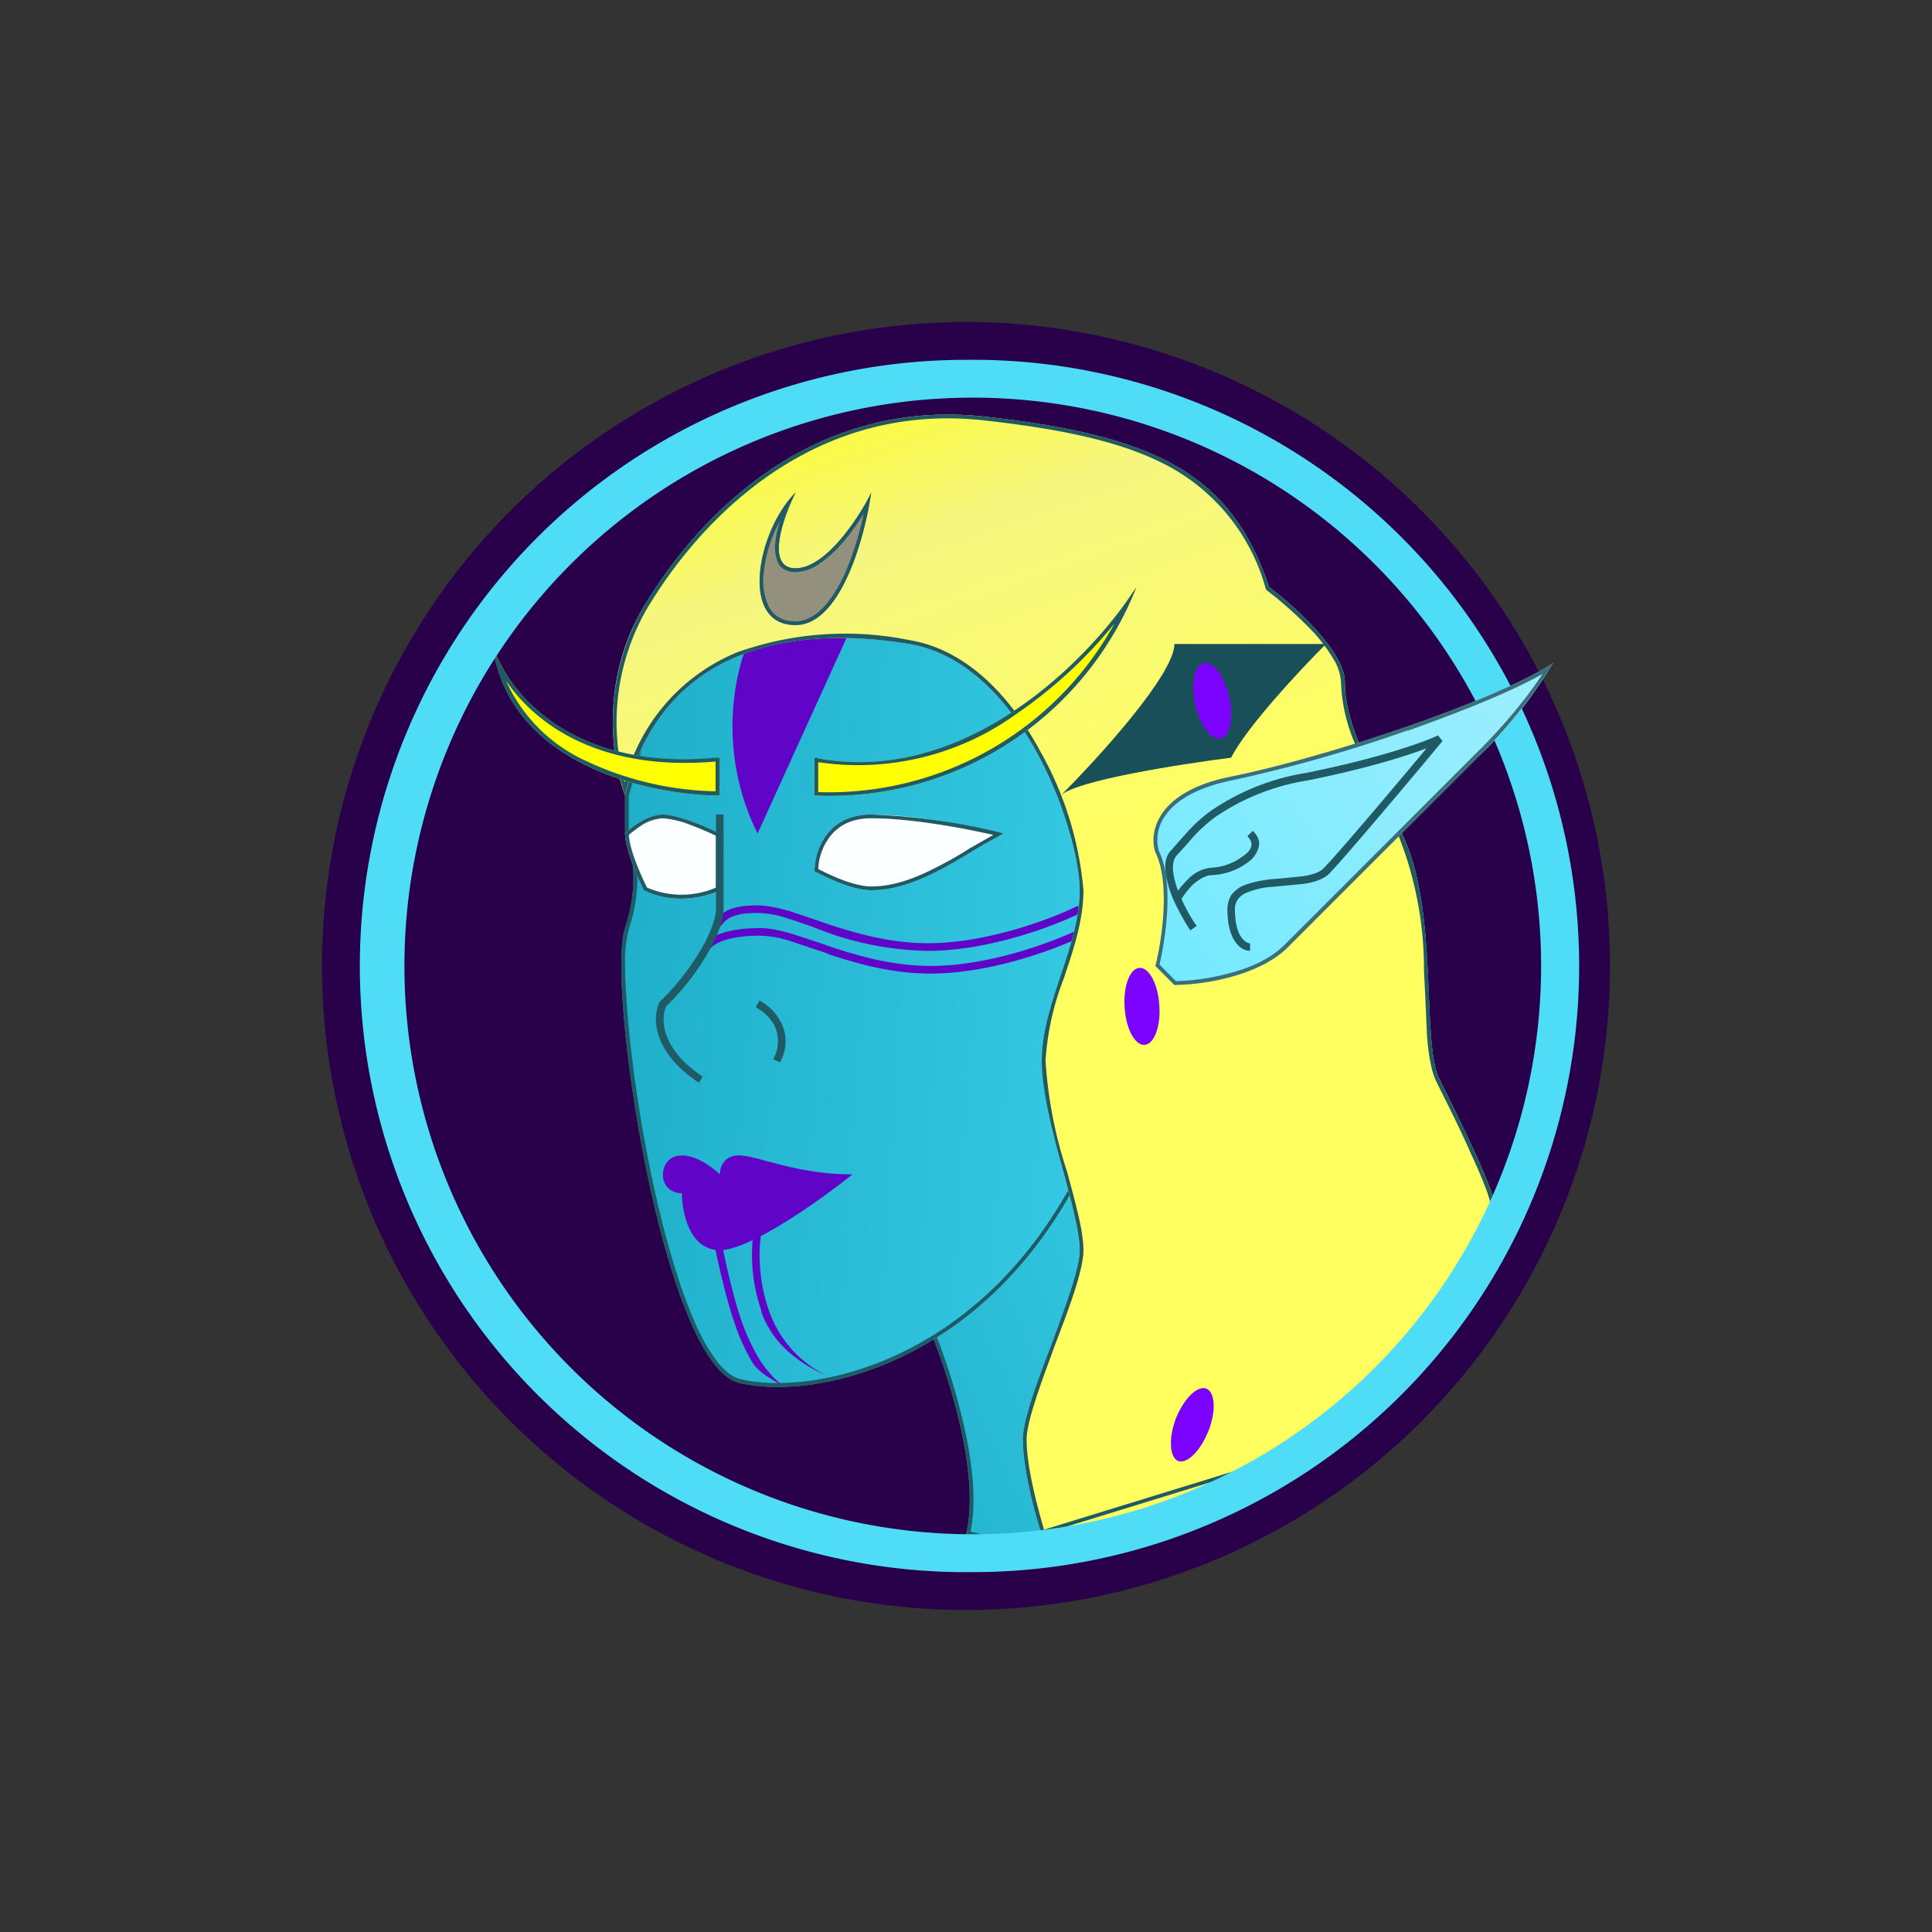 <svg xmlns="http://www.w3.org/2000/svg" width="24" height="24" fill="none" viewBox="0 0 24 24">
    <rect x="0" y="0" width="24" height="24" fill="#333333" stroke="none"/>
    <path fill="#28014A" d="M12 20a8 8 0 1 0 0-16 8 8 0 0 0 0 16"/>
    <path fill="url(#WALV__a)" d="M12 19.059c.188-.753-.235-2.038-.47-2.588l3.529-3.53 1.647 4.706-1.647.942-2.118.705z"/>
    <path fill="#1F5A65" fill-rule="evenodd" d="M12 19.059c.188-.753-.235-2.038-.47-2.588l3.529-3.53 1.647 4.706-1.647.942-2.118.705zm.056-.033c.08-.386.02-.88-.089-1.35a8 8 0 0 0-.381-1.196l3.454-3.454 1.61 4.598-1.61.922-2.099.701z" clip-rule="evenodd"/>
    <path fill="url(#WALV__b)" d="M7.764 10.353v-.47l.706-2.59 2.824-.234 2.588 2.353-.235 4.705c-1.177 2.824-3.53 3.294-4.47 3.06-.942-.236-1.648-4.942-1.413-5.648.189-.565.08-1.021 0-1.176"/>
    <path fill="#1F5A65" fill-rule="evenodd" d="M7.811 10.343c.085.175.189.636 0 1.2q-.052.209-.047.424c0 .193.014.433.038.706.047.54.141 1.2.273 1.844.132.65.301 1.276.494 1.76.094.24.198.443.306.589.103.15.212.235.31.263.918.23 3.248-.226 4.415-3.021l.235-4.678-2.56-2.324-2.767.235-.697 2.546zm.66-3.05-.707 2.59v.47c.08.155.189.611 0 1.176-.235.706.47 5.412 1.412 5.647.941.236 3.294-.235 4.47-3.059l.236-4.705-2.588-2.353z" clip-rule="evenodd"/>
    <path fill="#6004C7" d="M9.411 11.341c-.367 0-.4.104-.47.174l-.066-.07c.085-.085.146-.198.536-.198.123 0 .264.033.41.075l.31.104.175.061c.353.113.757.23 1.223.23.744 0 1.553-.31 1.859-.465l.047.084c-.32.16-1.144.476-1.906.476a3.9 3.9 0 0 1-1.43-.297c-.109-.037-.208-.075-.306-.103a1.2 1.2 0 0 0-.382-.07"/>
    <path fill="#6004C7" d="M9.444 11.623c-.362 0-.546.08-.612.151l-.065-.066c.084-.09.287-.179.677-.179.127 0 .264.033.41.076l.315.103.174.061c.348.113.753.23 1.224.23.738 0 1.548-.31 1.858-.465l.043.085c-.32.16-1.144.475-1.906.475-.48 0-.894-.118-1.252-.235q-.09-.038-.174-.062l-.306-.103a1.3 1.3 0 0 0-.386-.07m-.033-1.27c-.564-1.13-.235-2.273 0-2.588.753-.189 1.097-.08 1.177 0z"/>
    <path fill="url(#WALV__c)" d="M8 7.53c-.564.94-.39 1.962-.235 2.352C8.235 8 9.883 7.765 11.295 8s2.117 2.353 2.117 3.059-.47 1.411-.47 2.117.47 1.883.47 2.353-.706 1.883-.706 2.353c0 .377.156.941.236 1.177 1.256.047 1.91-.264 3.058-.942l1.647-1.411c.316-.47.942-1.46.942-1.647 0-.236-.47-1.177-.706-1.647s0-2.118-.47-3.06c-.471-.94-.707-1.411-.707-1.882 0-.376-.625-.94-.94-1.176-.471-1.412-1.413-1.882-3.53-2.118C10.118 4.941 8.706 6.353 8 7.53"/>
    <path fill="#1F5A65" fill-rule="evenodd" d="M15.765 7.294c-.47-1.412-1.412-1.882-3.53-2.118C10.118 4.941 8.705 6.353 8 7.53a2.86 2.86 0 0 0-.235 2.353l.019-.08C8.282 7.995 9.9 7.77 11.294 8c1.412.235 2.118 2.353 2.118 3.059 0 .353-.118.706-.236 1.059-.117.352-.235.705-.235 1.058 0 .39.141.918.273 1.398.104.39.198.744.198.955 0 .236-.18.706-.353 1.177-.179.47-.353.94-.353 1.176 0 .377.155.941.235 1.177L16 18.117l1.647-1.411c.315-.47.941-1.46.941-1.647 0-.236-.47-1.177-.706-1.647-.094-.193-.113-.593-.131-1.06-.029-.658-.062-1.449-.34-2-.47-.94-.705-1.411-.705-1.882 0-.376-.626-.94-.941-1.176m1.844 9.379q.44-.668.833-1.365.059-.12.1-.25a2 2 0 0 0-.076-.272 6 6 0 0 0-.188-.442c-.141-.325-.32-.674-.438-.914-.061-.127-.094-.324-.113-.56l-.023-.517-.015-.292a4.5 4.5 0 0 0-.32-1.69c-.235-.47-.414-.823-.531-1.12a2.1 2.1 0 0 1-.18-.78.6.6 0 0 0-.093-.283 2 2 0 0 0-.245-.33 5 5 0 0 0-.584-.526l-.009-.01-.005-.014a2.47 2.47 0 0 0-1.129-1.473c-.55-.32-1.304-.494-2.362-.612-2.09-.235-3.487 1.163-4.189 2.33a2.82 2.82 0 0 0-.282 2.165 2.37 2.37 0 0 1 1.398-1.615 4 4 0 0 1 2.146-.15c.724.122 1.265.724 1.618 1.379.301.53.484 1.12.537 1.727 0 .362-.118.72-.235 1.068v.005a3.4 3.4 0 0 0-.236 1.044c.03.471.12.936.269 1.384.046.174.094.343.127.49.047.188.075.357.075.48 0 .126-.047.31-.113.517-.066.202-.155.438-.245.673-.085.235-.174.47-.24.678-.066.207-.108.376-.108.484 0 .348.141.861.216 1.12l3.012-.927z" clip-rule="evenodd"/>
    <path fill="#FFFF01" d="M8.94 9.412C7.059 9.6 6.273 8.55 6.118 8c.188 1.506 1.963 1.882 2.824 1.882zm1.177.47v-.47c1.883.376 3.45-1.257 4-2.118a4.09 4.09 0 0 1-4 2.588"/>
    <path fill="#1F5A65" fill-rule="evenodd" d="M6.117 8q.017.129.047.25c.334 1.27 1.901 1.618 2.73 1.632h.047v-.47h-.047c-1.61.15-2.4-.622-2.683-1.177A1.4 1.4 0 0 1 6.117 8m.165.447c.2.45.56.811 1.012 1.012.5.234 1.043.36 1.595.371v-.37c-1.45.127-2.254-.476-2.612-1.017zm3.882 1.393a4.05 4.05 0 0 0 3.68-2.094 5.7 5.7 0 0 1-1.2 1.11 3.36 3.36 0 0 1-2.48.612zm0-.424-.047-.004v.47a4.09 4.09 0 0 0 4-2.588l-.15.216c-.645.885-2.09 2.222-3.803 1.911z" clip-rule="evenodd"/>
    <path fill="#FBFFFF" d="M10.824 10.118c-.565 0-.706.47-.706.706.155.08.47.235.706.235.602 0 1.176-.47 1.647-.705-.316-.08-1.083-.236-1.647-.236m-2.589 0c-.188 0-.39.155-.47.236 0 .188.155.55.235.705.376.189.786.08.941 0v-.705c-.155-.08-.518-.236-.706-.236"/>
    <path fill="#1F5A65" fill-rule="evenodd" d="M10.165 10.796c.075.038.183.09.291.132.128.047.26.084.368.084.291 0 .574-.113.847-.258a4 4 0 0 0 .385-.222l.02-.01.263-.15c-.363-.084-1.021-.207-1.515-.207-.269 0-.429.108-.527.245a.7.7 0 0 0-.132.386m2.235-.461a8 8 0 0 0-1.576-.217c-.565 0-.706.47-.706.706.155.08.47.235.706.235.442 0 .875-.254 1.256-.484a8 8 0 0 1 .39-.221zm-4.588.037c.004.085.037.207.084.33.047.122.1.244.142.324a1.08 1.08 0 0 0 .856 0v-.644a4 4 0 0 0-.31-.132 1.2 1.2 0 0 0-.349-.085.55.55 0 0 0-.254.08c-.07.047-.132.094-.17.127m1.13-.018v.705c-.156.08-.566.189-.942 0-.08-.155-.235-.517-.235-.705.08-.08.282-.236.47-.236s.55.155.706.236" clip-rule="evenodd"/>
    <path fill="#93907D" d="M10.823 6.118c-.155.315-.565.941-.941.941s-.155-.626 0-.94c-.47.47-.706 1.646 0 1.646.565 0 .861-1.096.941-1.647"/>
    <path fill="#1F5A65" fill-rule="evenodd" d="M10.193 6.993a.53.53 0 0 1-.31.113.27.27 0 0 1-.142-.033.2.2 0 0 1-.08-.094.5.5 0 0 1-.024-.282q.015-.114.057-.235a1.7 1.7 0 0 0-.207.659.75.75 0 0 0 .07.428c.062.103.165.17.325.17.122 0 .235-.062.339-.166.104-.108.193-.254.273-.423a4 4 0 0 0 .235-.748 3 3 0 0 1-.259.357 1.6 1.6 0 0 1-.277.254m.565-.748c-.189.33-.546.814-.876.814-.32 0-.207-.456-.07-.786l.07-.155q-.06.062-.113.132c-.39.527-.536 1.515.113 1.515.518 0 .814-.927.918-1.506l.023-.14z" clip-rule="evenodd"/>
    <path fill="#6004C7" d="M8.47 14.354c-.188 0-.235.155-.235.235 0 .188.156.235.236.235 0 .235.094.706.47.706.377 0 1.257-.626 1.647-.941-.706 0-1.176-.236-1.411-.236-.189 0-.236.156-.236.236-.08-.08-.282-.236-.47-.236"/>
    <path fill="#4EDCF7" fill-rule="evenodd" d="M12 19.059A7.06 7.06 0 1 0 12 4.94a7.06 7.06 0 0 0 0 14.119m0 .47A7.53 7.53 0 1 0 12 4.47a7.53 7.53 0 0 0 0 15.06" clip-rule="evenodd"/>
    <path fill="#6004C7" d="M9.458 16.282a2.1 2.1 0 0 1-.094-.998l.094.019c-.037.226-.037.598.085.95a1.41 1.41 0 0 0 .828.88c-.489-.197-.786-.47-.917-.846zm-.32.188c-.122-.33-.249-.918-.291-1.153l.094-.014c.037.235.165.814.282 1.139.061.165.132.315.207.438.075.127.23.3.31.338-.103-.051-.31-.16-.39-.287a2.6 2.6 0 0 1-.212-.456z"/>
    <path fill="#184F59" d="M14.589 8c0 .376-.942 1.412-1.412 1.882.188-.188 1.492-.39 2.117-.47.189-.377.862-1.097 1.177-1.412z"/>
    <path fill="#7B03FF" d="M15.266 8.645c.061.254.019.494-.094.527-.113.038-.259-.141-.32-.405-.061-.254-.019-.494.094-.527.113-.037.259.142.32.405m-.866 3.826c.024.264-.056.49-.174.508s-.235-.183-.254-.447c-.024-.263.056-.49.174-.508s.235.183.254.447m.617 5.29c-.095.249-.26.423-.377.39-.108-.038-.127-.268-.038-.518.095-.244.26-.418.377-.386.113.038.132.264.038.518z"/>
    <path fill="url(#WALV__d)" d="M19.294 8.235c-.706.47-2.824 1.177-4 1.412-.941.188-1.021.706-.941.941.188.377.08 1.097 0 1.412l.235.235c.315 0 1.035-.094 1.412-.47l2.353-2.353a5.5 5.5 0 0 0 .94-1.177"/>
    <path fill="#3A6E78" fill-rule="evenodd" d="M17.487 9.073a18 18 0 0 1-2.184.621c-.46.094-.706.264-.823.433a.51.51 0 0 0-.085.442c.099.203.118.485.104.753a4 4 0 0 1-.095.66l.203.206q.33-.009.65-.094c.263-.066.531-.183.705-.362l2.353-2.353c.433-.424.706-.79.847-1.007-.39.221-1.012.47-1.675.706zm1.722-.786c-.772.47-2.781 1.13-3.915 1.36-.941.188-1.021.706-.941.941.188.377.08 1.097 0 1.412l.235.235c.315 0 1.035-.094 1.412-.47l2.353-2.353a6 6 0 0 0 .94-1.177z" clip-rule="evenodd"/>
    <path fill="#1F5A65" d="M17.722 9.295c-.268.103-.758.254-1.478.4a2.8 2.8 0 0 0-1.157.461 2 2 0 0 0-.273.25l-.08.093-.113.123c-.043.047-.057.113-.047.212.01.07.028.15.06.23.034-.047.08-.099.128-.146a.46.46 0 0 1 .296-.14.7.7 0 0 0 .382-.142c.056-.038.094-.08.103-.122.01-.033 0-.076-.047-.127l.066-.066q.106.1.07.216a.34.34 0 0 1-.136.179.8.8 0 0 1-.438.155c-.075 0-.155.047-.235.113a1 1 0 0 0-.146.184c.057.127.127.25.189.334l-.08.056a3 3 0 0 1-.207-.376 1.4 1.4 0 0 1-.1-.339c-.013-.108 0-.216.076-.287l.103-.118.085-.094a1.8 1.8 0 0 1 .287-.263 2.9 2.9 0 0 1 1.196-.48c.94-.189 1.482-.391 1.637-.466l.057.07c-.39.47-1.224 1.46-1.412 1.652-.075.07-.188.104-.315.123l-.24.023-.156.014a1 1 0 0 0-.329.08.24.24 0 0 0-.094.08.2.2 0 0 0-.033.118c0 .367.15.423.188.423v.094c-.118 0-.282-.131-.282-.517 0-.066.019-.123.047-.174a.4.4 0 0 1 .127-.109c.103-.047.235-.075.367-.09l.16-.013.235-.024c.118-.018.207-.047.254-.094.17-.17.861-.988 1.285-1.496m-8.828 2v-1.177h.094v1.177c0 .09-.038.25-.146.456a3.1 3.1 0 0 1-.565.749c-.066.136-.084.517.452.875l-.047.075c-.584-.386-.579-.819-.49-.998v-.01l.01-.004a3 3 0 0 0 .555-.73c.104-.201.137-.347.137-.413m.724 1.44a.54.54 0 0 0-.23-.221l.047-.085a.64.64 0 0 1 .263.264.52.52 0 0 1-.009.503l-.085-.038a.45.45 0 0 0 .014-.423"/>
    <defs>
        <linearGradient id="WALV__a" x1="4.727" x2="17.205" y1="14.074" y2="8.542" gradientUnits="userSpaceOnUse">
            <stop stop-color="#12A0BA"/>
            <stop offset="1" stop-color="#4BE2FE"/>
        </linearGradient>
        <linearGradient id="WALV__b" x1="4.118" x2="19.347" y1="12.514" y2="13.519" gradientUnits="userSpaceOnUse">
            <stop stop-color="#12A0BA"/>
            <stop offset="1" stop-color="#4BE2FE"/>
        </linearGradient>
        <linearGradient id="WALV__c" x1="8.339" x2="13.562" y1="4.3" y2="19.554" gradientUnits="userSpaceOnUse">
            <stop stop-color="#FFFF05"/>
            <stop offset=".2" stop-color="#F6F67F"/>
            <stop offset=".49" stop-color="#FFFF60"/>
            <stop offset="1" stop-color="#FFFF5F"/>
        </linearGradient>
        <linearGradient id="WALV__d" x1="19.241" x2="2.171" y1="4" y2="16.306" gradientUnits="userSpaceOnUse">
            <stop stop-color="#AFF0FD"/>
            <stop offset=".46" stop-color="#6DE9FF"/>
            <stop offset=".99" stop-color="#44B7C9"/>
        </linearGradient>
    </defs>
</svg>
